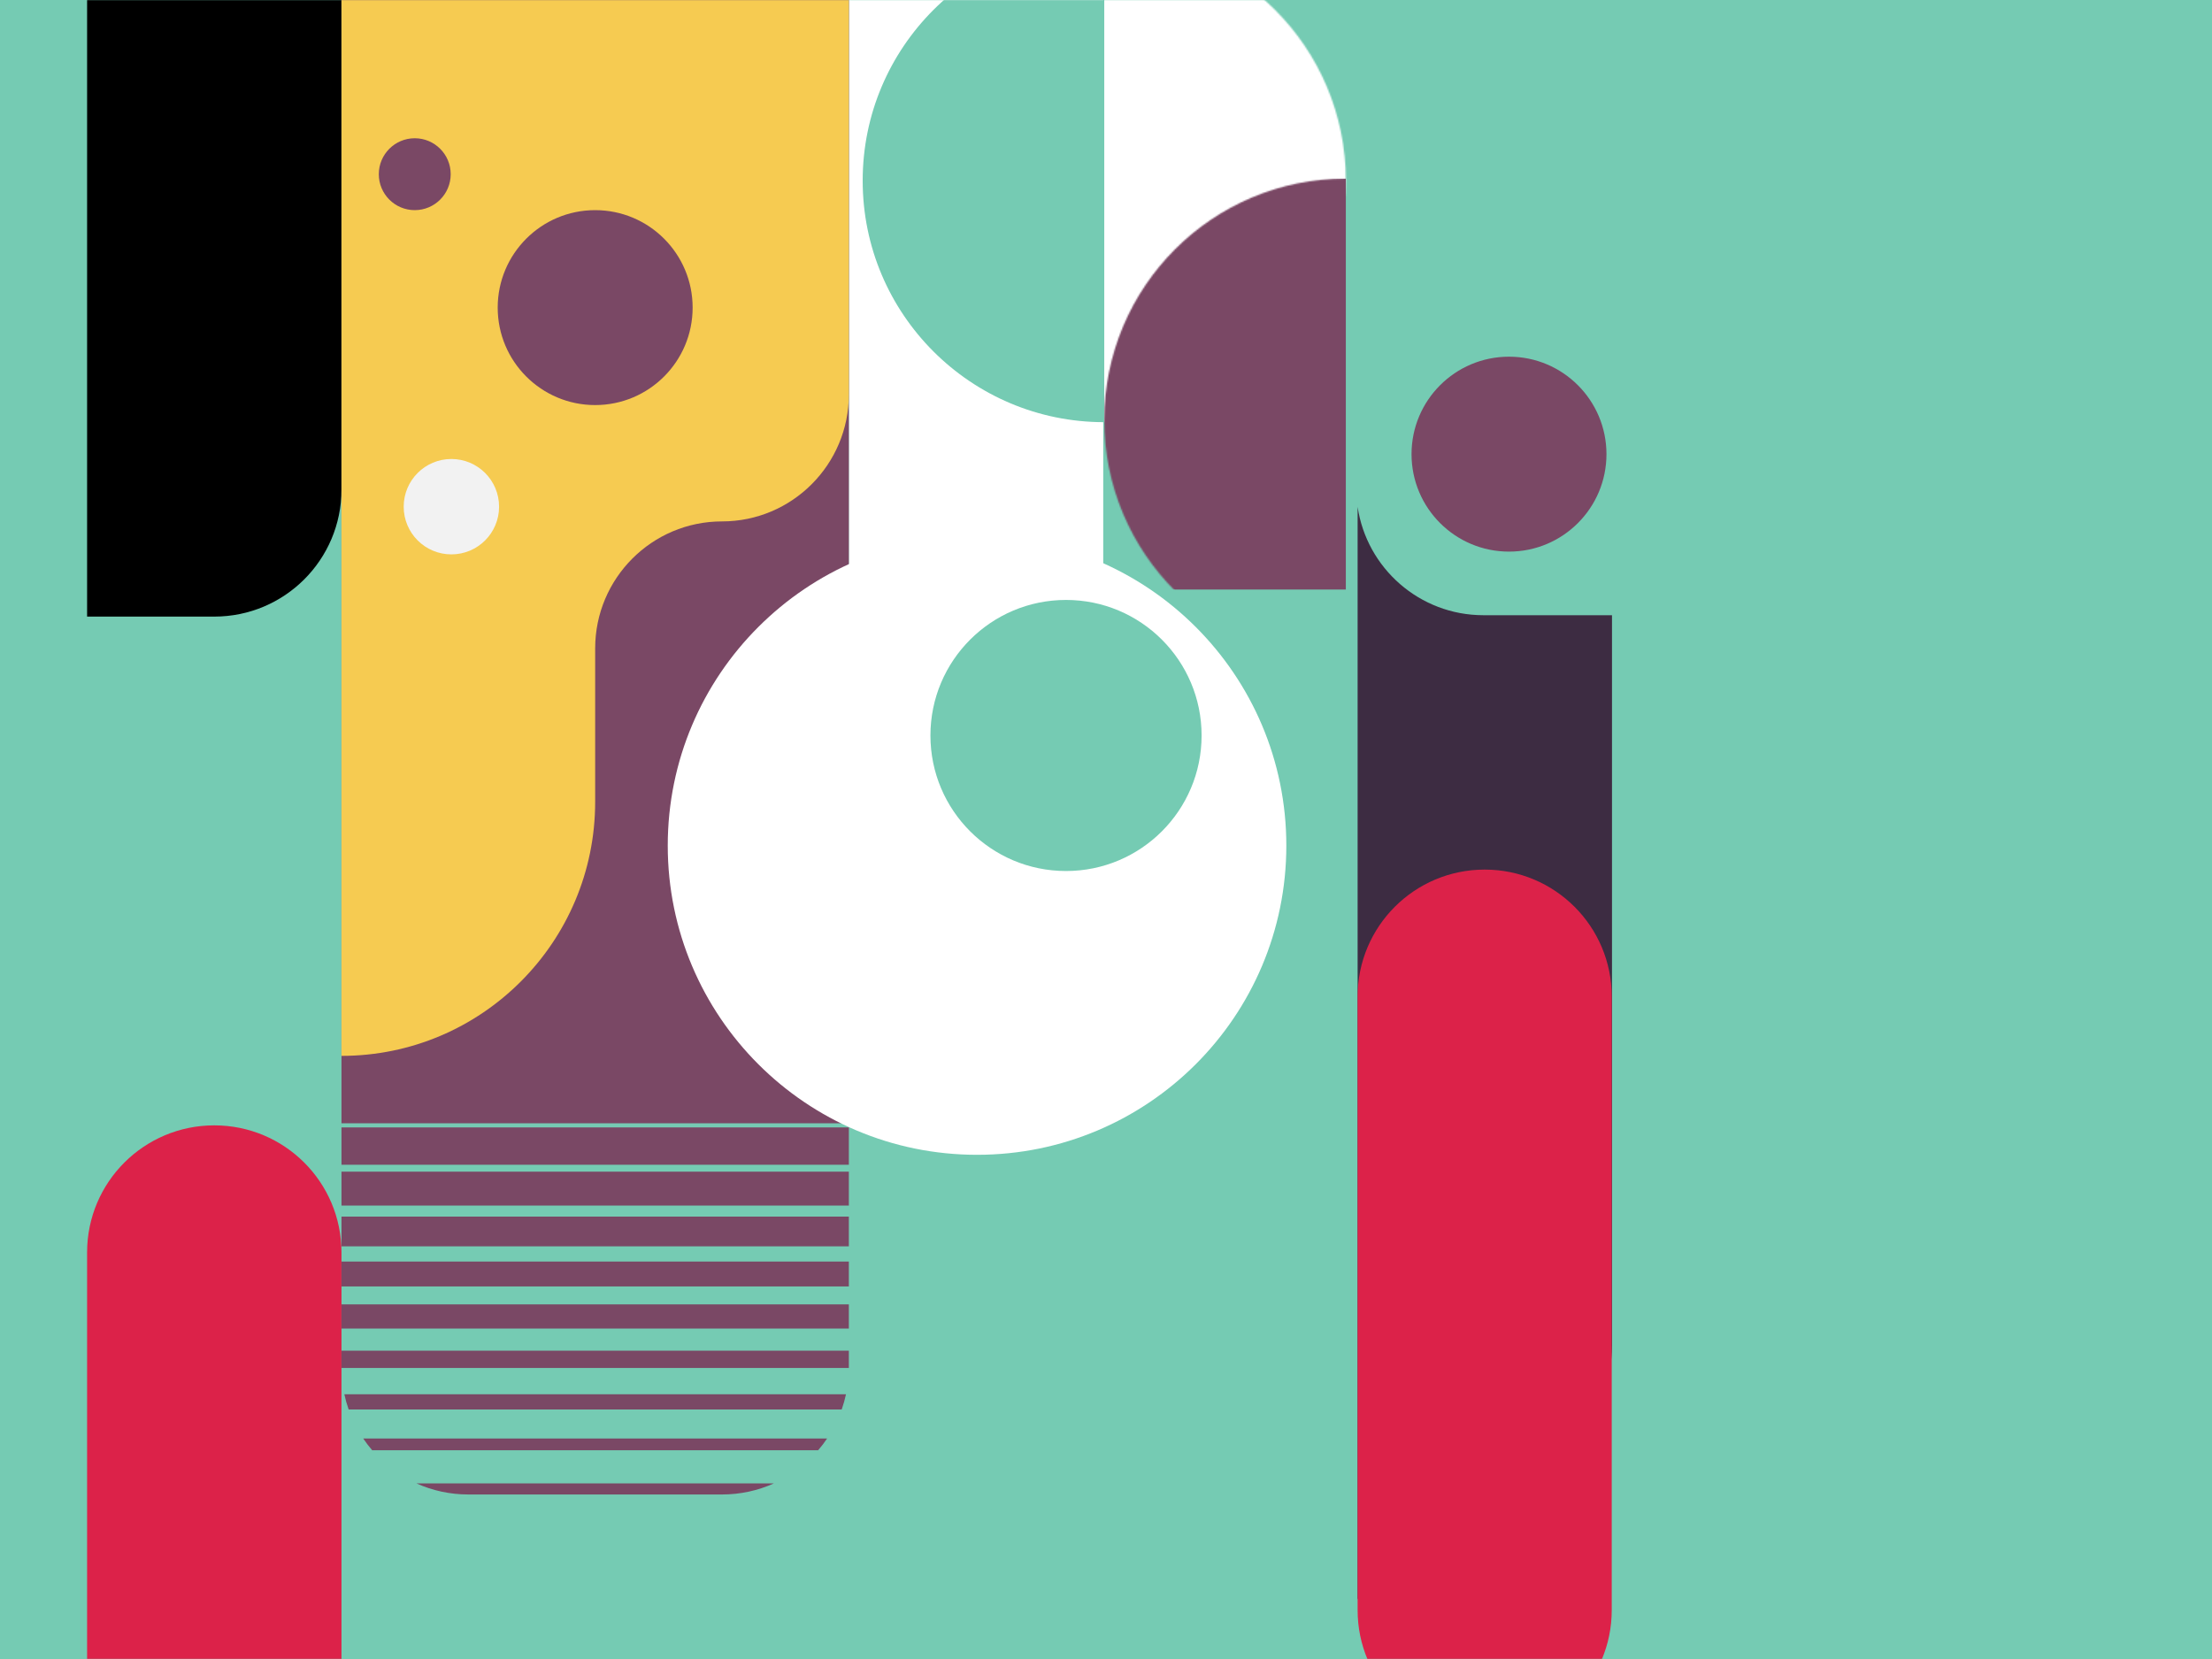 <?xml version="1.0" encoding="UTF-8"?>
<svg width="1600px" height="1200px" viewBox="0 0 1600 1200" version="1.1" xmlns="http://www.w3.org/2000/svg" xmlns:xlink="http://www.w3.org/1999/xlink">
    <rect x="0" y="0" width="1600" height="1200" fill="#808080" stroke="none"/>
    <!-- Generator: Sketch 55.2 (78181) - https://sketchapp.com -->
    <title>Oreti</title>
    <desc>Created with Sketch.</desc>
    <defs>
        <rect id="path-1" x="0" y="0" width="1600" height="1200"></rect>
        <path d="M0,0.741 L367,0.741 L367,342.259 C367,393.007 325.922,434.147 275.25,434.147 C224.578,434.147 183.5,475.287 183.5,526.035 L183.5,636.965 C183.5,738.462 101.344,820.741 0,820.741 L0,0.741 Z" id="path-3"></path>
        <path d="M91.908,0 C142.668,0 183.817,41.112 183.817,91.825 L183.817,535.646 C183.817,586.36 142.668,627.472 91.908,627.472 C41.149,627.472 0,586.36 0,535.646 L0,91.825 C0,41.112 41.149,0 91.908,0 Z" id="path-5"></path>
        <ellipse id="path-7" cx="174.739" cy="174.686" rx="174.739" ry="174.686"></ellipse>
    </defs>
    <g id="Patterns" stroke="none" stroke-width="1" fill="none" fill-rule="evenodd">
        <g id="Oreti">
            <g>
                <mask id="mask-2" fill="white">
                    <use xlink:href="#path-1"></use>
                </mask>
                <use id="Background" fill="#75CBB3" fill-opcacity="25%" xlink:href="#path-1" ></use>
                <path d="M155,-182 C205.81,-182 247,-140.854 247,-90.098 L247,354.098 C247,404.854 205.81,446 155,446 L63,446 L63,-90.098 C63,-140.854 104.19,-182 155,-182 Z" id="Shape" fill="75CBB3" mask="url(#mask-2)"></path>
                <path d="M706,94 C756.81,94 798,135.148 798,185.908 L798,1000.821 C798,1051.58 756.81,1092.728 706,1092.728 C672.127,1092.728 641.46,1113.152 614,1154 L614,185.908 C614,135.148 655.19,94 706,94 Z" id="Shape" fill="#75CBB3" mask="url(#mask-2)"></path>
                <path d="M706,-310 C756.81,-310 798,-268.838 798,-218.062 L798,597.124 C798,647.9 756.81,689.062 706,689.062 C672.127,689.062 641.46,719.708 614,781 L614,-218.062 C614,-268.838 655.19,-310 706,-310 Z" id="Shape" fill="#FFFFF" mask="url(#mask-2)"></path>
                <path d="M155,814 C205.81,814 247,855.146 247,905.902 L247,1350.098 C247,1400.854 205.81,1442 155,1442 L63,1442 L63,905.902 C63,855.146 104.19,814 155,814 Z" id="Shape" fill="#DC2249" mask="url(#mask-2)"></path>
                <path d="M614,812.5 L247,812.5 L247,-50.733 L396.858,-50.733 L396.858,-56 L614,-56 L614,812.5 Z M614,815.5 L614,842.5 L247,842.5 L247,815.5 L614,815.5 Z M614,847.5 L614,872 L247,872 L247,847.5 L614,847.5 Z M614,880 L614,901.5 L247,901.5 L247,880 L614,880 Z M614,912.5 L614,930.5 L247,930.5 L247,912.5 L614,912.5 Z M614,943.5 L614,961 L247,961 L247,943.5 L614,943.5 Z M614,977 L614,988.968 C614,989.145 613.999,989.323 613.998,989.5 L247.002,989.5 C247.001,989.323 247,989.145 247,988.968 L247,977 L614,977 Z M611.929,1008.5 C611.12,1012.257 610.082,1015.929 608.83,1019.5 L252.17,1019.5 C250.918,1015.929 249.88,1012.257 249.071,1008.5 L611.929,1008.5 Z M598.279,1040.5 C596.281,1043.461 594.115,1046.299 591.795,1049 L269.205,1049 C266.885,1046.299 264.719,1043.461 262.721,1040.5 L598.279,1040.5 Z M559.721,1073 C548.28,1078.141 535.598,1081 522.25,1081 L338.75,1081 C325.402,1081 312.72,1078.141 301.279,1073 L559.721,1073 Z" id="Shape" fill="#7A4865" mask="url(#mask-2)"></path>
                <g id="Shape" mask="url(#mask-2)">
                    <g transform="translate(247, -57)">
                        <mask id="mask-4" fill="white">
                            <use xlink:href="#path-3"></use>
                        </mask>
                        <use id="Shape" stroke="none" fill="#F6CB51" fill-rule="evenodd" xlink:href="#path-3"></use>
                    </g>
                </g>
                <path d="M1166,445 L1166,973.124 C1166,1023.9 1124.81,1065.062 1074,1065.062 C1040.127,1065.062 1009.46,1095.708 982,1157 L982,366.612 C988.578,410.967 1026.815,445 1073,445 L1166,445 Z" id="Shape" fill="#3D2C42" mask="url(#mask-2)"></path>
                <g id="Shape" mask="url(#mask-2)">
                    <g transform="translate(982, 629)">
                        <mask id="mask-6" fill="white">
                            <use xlink:href="#path-5"></use>
                        </mask>
                        <use id="Shape" stroke="none" fill="#DC2249" fill-rule="evenodd" xlink:href="#path-5"></use>
                    </g>
                </g>
                <path d="M154,688.741 C145.163,688.741 138,681.528 138,672.629 C138,663.731 145.163,656.517 154,656.517 C162.837,656.517 170,663.731 170,672.629 C170,681.528 162.837,688.741 154,688.741 Z M154,767 C145.163,767 138,759.786 138,750.888 C138,741.989 145.163,734.776 154,734.776 C162.837,734.776 170,741.989 170,750.888 C170,759.786 162.837,767 154,767 Z M154,532.224 C145.163,532.224 138,525.011 138,516.112 C138,507.214 145.163,500 154,500 C162.837,500 170,507.214 170,516.112 C170,525.011 162.837,532.224 154,532.224 Z M154,610.483 C145.163,610.483 138,603.269 138,594.371 C138,585.472 145.163,578.259 154,578.259 C162.837,578.259 170,585.472 170,594.371 C170,603.269 162.837,610.483 154,610.483 Z" id="Shape" fill="#75CBB3" mask="url(#mask-2)"></path>
                <g id="Shape" mask="url(#mask-2)">
                    <g transform="translate(624, -44)">
                        <mask id="mask-8" fill="white">
                            <use xlink:href="#path-7"></use>
                        </mask>
                        <use id="Shape" stroke="none" fill="#75CBB3" fill-rule="evenodd" xlink:href="#path-7"></use>
                        <path d="M542.611,-12.259 L542.611,1031.631 C542.611,1082.423 501.435,1123.598 450.643,1123.598 L266.707,1123.598 C215.914,1123.598 174.739,1082.423 174.739,1031.631 L174.739,-12.259 L542.611,-12.259 Z" id="Shape" stroke="none" fill="#FFFF" fill-rule="evenodd" mask="url(#mask-8)"></path>
                        <rect id="Shape" stroke="none" fill="#7A4865" fill-rule="evenodd" mask="url(#mask-8)" x="174.739" y="173.153" width="174.739" height="297.272"></rect>
                    </g>
                </g>
                
                <g id="Shape" mask="url(#mask-2)">
                    <g transform="translate(483, 388)">
                        <ellipse fill="#FFFF" cx="223.719" cy="223.651" rx="223.719" ry="223.651"></ellipse>
                        <ellipse fill="#75CBB3" cx="288.077" cy="143.994" rx="98.069" ry="98.039"></ellipse>
                    </g>
                </g>
                <circle id="Shape" fill="#7A4865" mask="url(#mask-2)" cx="430.5" cy="222.5" r="70.5"></circle>
                <circle id="Shape" fill="#7A4865" mask="url(#mask-2)" cx="1091.5" cy="328.5" r="70.5"></circle>
                <circle id="Shape" fill="#7A4865" mask="url(#mask-2)" cx="300" cy="126" r="26"></circle>
                <circle id="Shape" fill="#F2F2F2" mask="url(#mask-2)" cx="326.5" cy="366.5" r="34.5"></circle>
            </g>
        </g>
    </g>
</svg>